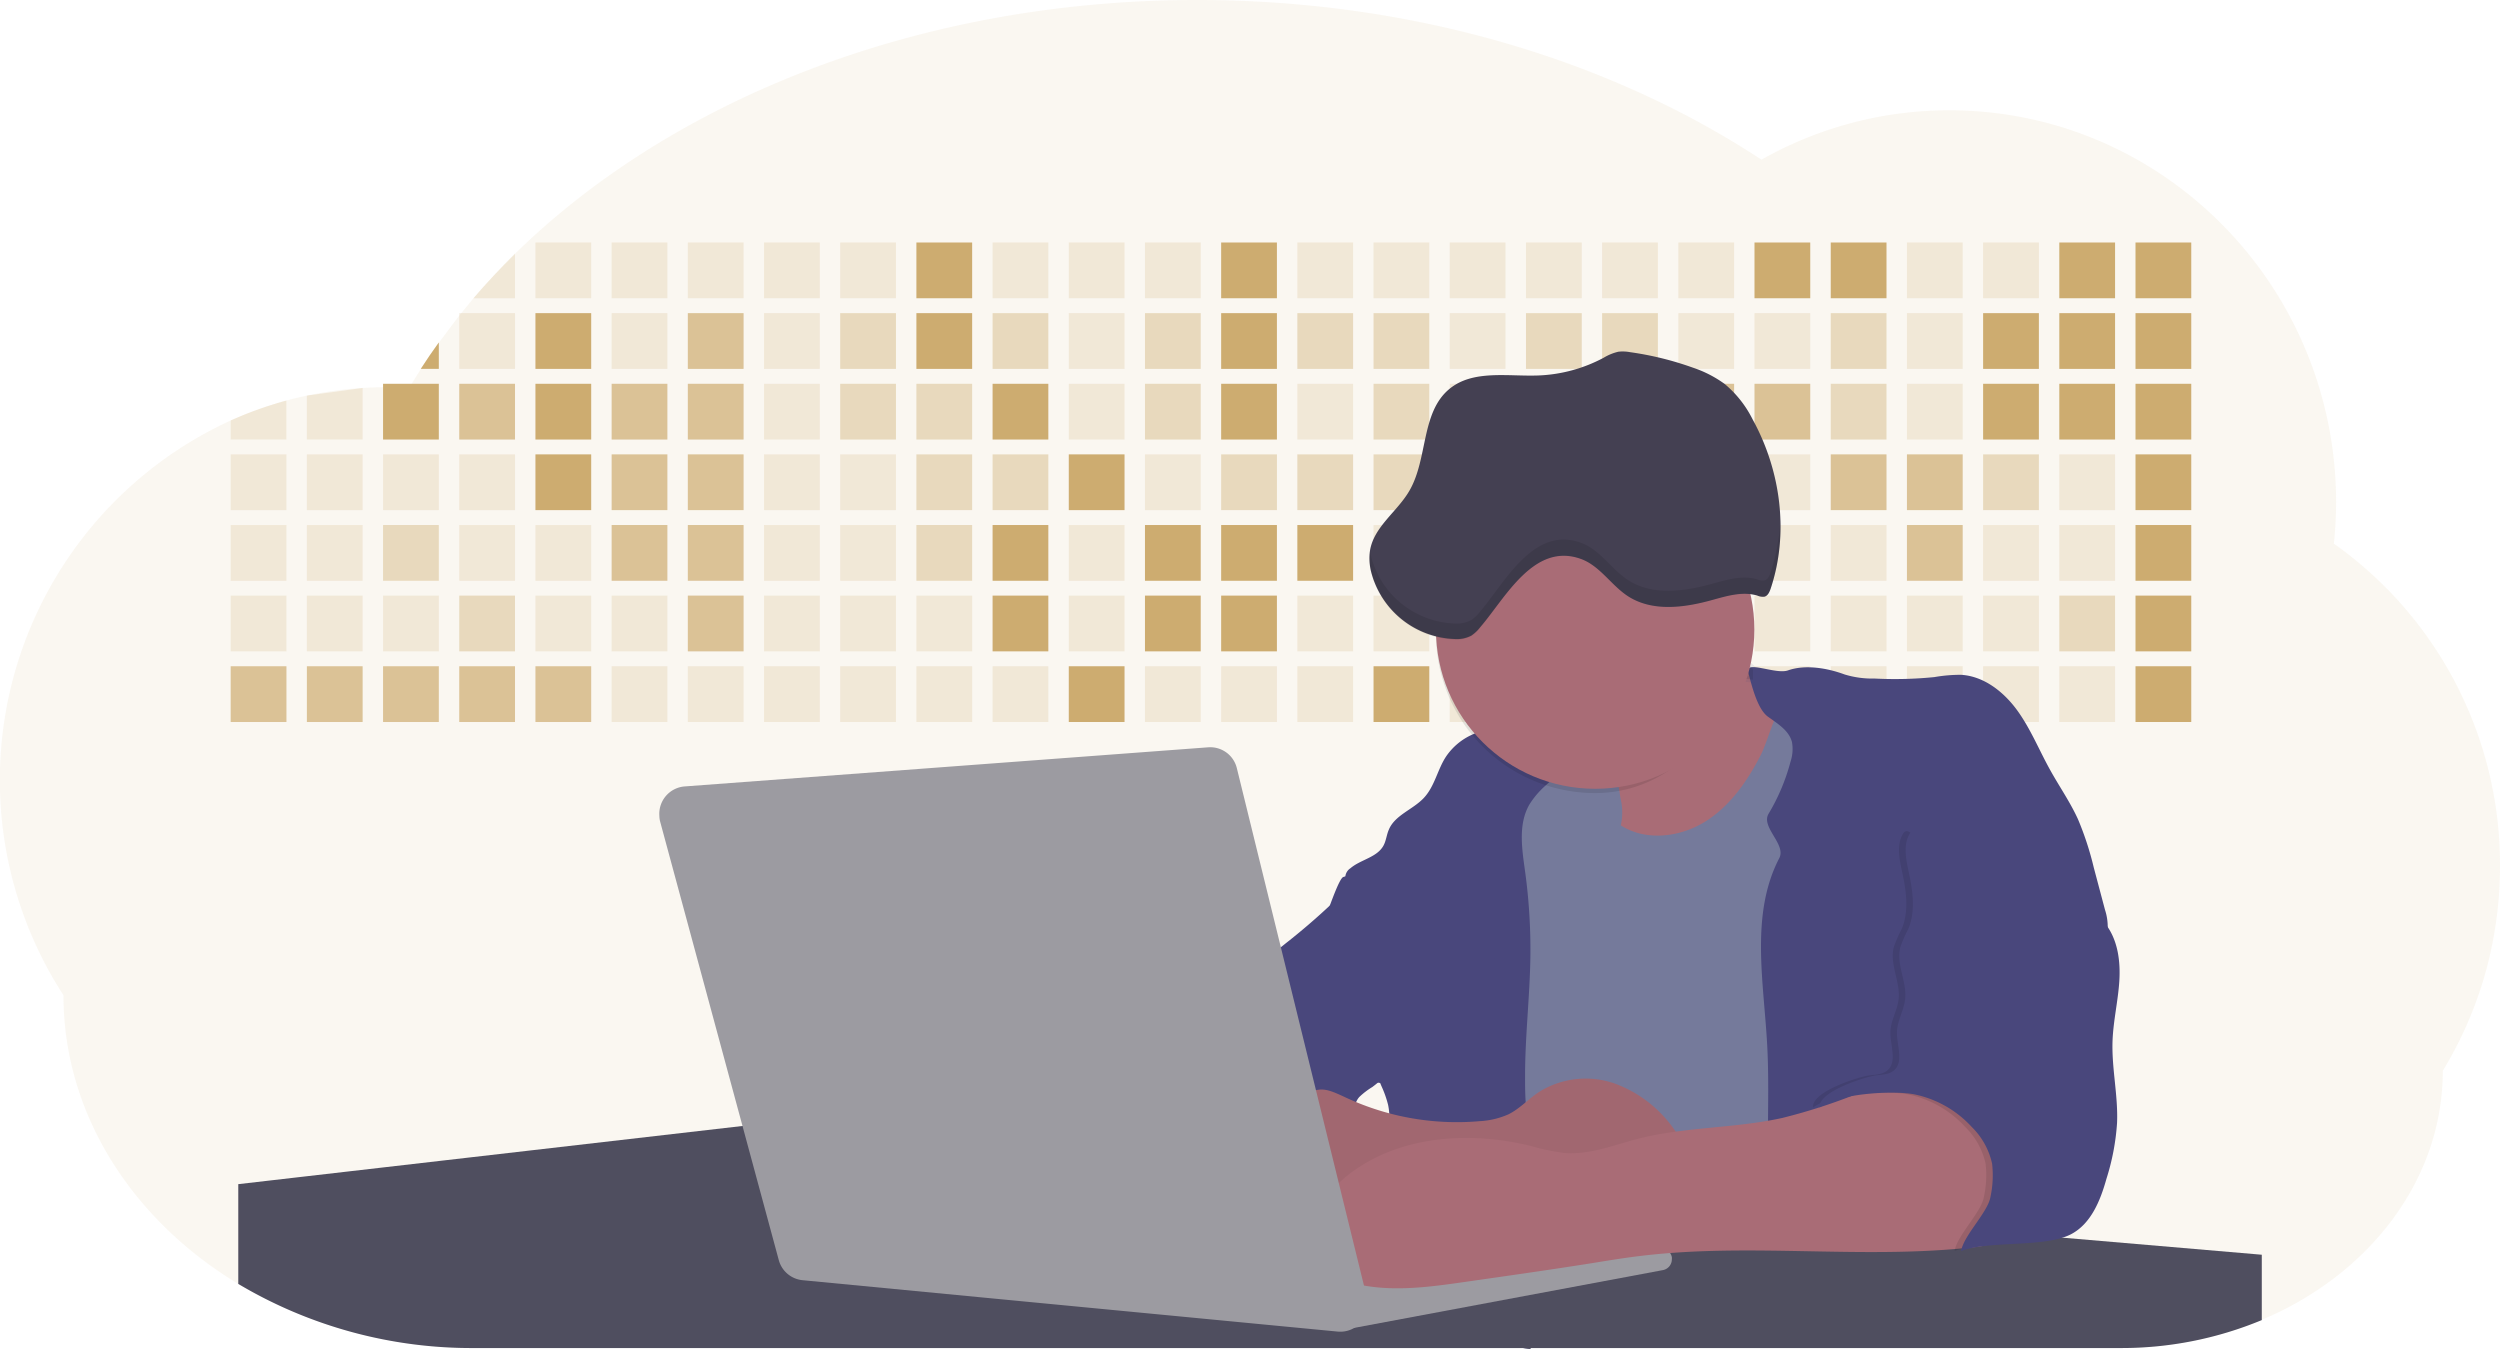<svg xmlns="http://www.w3.org/2000/svg" viewBox="0 0 414.75 223.81"><defs><style>.cls-1,.cls-2,.cls-3,.cls-4,.cls-5{fill:#cdac70;}.cls-1,.cls-12,.cls-13{opacity:0.1;}.cls-1,.cls-11,.cls-12,.cls-13,.cls-2,.cls-4,.cls-5{isolation:isolate;}.cls-2{opacity:0.2;}.cls-4{opacity:0.7;}.cls-5{opacity:0.4;}.cls-6{fill:#757a9b;}.cls-7{fill:#a96c76;}.cls-8{fill:#49477c;}.cls-9{fill:#4f4e5f;}.cls-10{fill:#9c9ba1;}.cls-11,.cls-12,.cls-13{fill:#040000;}.cls-11{opacity:0.05;}.cls-13{stroke:#49477c;stroke-miterlimit:10;}.cls-14{fill:#444052;}</style></defs><title>coachtech_reason3_1</title><g id="レイヤー_2" data-name="レイヤー 2"><g id="レイヤー_1-2" data-name="レイヤー 1"><path class="cls-1" d="M414.75,143.64a65.9,65.9,0,0,1-2.49,18,64.88,64.88,0,0,1-7,16c0,18.16-12.26,33.86-30.06,41.33a60.57,60.57,0,0,1-23.47,4.64h-273A75.81,75.81,0,0,1,39.53,213a66.1,66.1,0,0,1-9-6.49c-12.33-10.59-20-25.23-20-41.4A65.62,65.62,0,0,1,38.27,69.76a63.16,63.16,0,0,1,9.24-3.31c1.12-.3,2.25-.58,3.4-.82a64.09,64.09,0,0,1,9.25-1.27q1.68-.1,3.39-.12h.62c1.25,0,2.5.05,3.73.12l.41-.69c.5-.83,1-1.65,1.53-2.47.94-1.48,1.93-3,3-4.39s2.21-3,3.39-4.48l.3-.37c.66-.83,1.35-1.65,2-2.46q3.27-3.81,6.89-7.38C111.57,16.5,152.53,0,198.57,0c35.83,0,68.58,10,93.66,26.49a63.12,63.12,0,0,1,31.16-8.19c35.43,0,64.17,29.14,64.17,65.08a67.24,67.24,0,0,1-.37,6.81A65.25,65.25,0,0,1,414.75,143.64Z"/><path class="cls-2" d="M85.44,42.11v7.37H78.55Q81.79,45.69,85.44,42.11Z"/><rect class="cls-2" x="88.83" y="40.23" width="9.25" height="9.25"/><rect class="cls-2" x="101.47" y="40.23" width="9.25" height="9.25"/><rect class="cls-2" x="114.11" y="40.23" width="9.25" height="9.25"/><rect class="cls-2" x="126.75" y="40.23" width="9.25" height="9.25"/><rect class="cls-2" x="139.39" y="40.23" width="9.25" height="9.25"/><rect class="cls-3" x="152.03" y="40.23" width="9.25" height="9.25"/><rect class="cls-2" x="164.67" y="40.23" width="9.25" height="9.25"/><rect class="cls-2" x="177.31" y="40.23" width="9.25" height="9.25"/><rect class="cls-2" x="189.95" y="40.23" width="9.25" height="9.25"/><rect class="cls-3" x="202.59" y="40.23" width="9.25" height="9.25"/><rect class="cls-2" x="215.23" y="40.23" width="9.25" height="9.25"/><rect class="cls-2" x="227.87" y="40.23" width="9.25" height="9.25"/><rect class="cls-2" x="240.51" y="40.23" width="9.25" height="9.25"/><rect class="cls-2" x="253.16" y="40.23" width="9.25" height="9.25"/><rect class="cls-2" x="265.79" y="40.23" width="9.25" height="9.25"/><rect class="cls-2" x="278.44" y="40.23" width="9.25" height="9.25"/><rect class="cls-3" x="291.07" y="40.23" width="9.25" height="9.25"/><rect class="cls-3" x="303.72" y="40.23" width="9.25" height="9.25"/><rect class="cls-2" x="316.36" y="40.23" width="9.25" height="9.25"/><rect class="cls-2" x="329" y="40.23" width="9.25" height="9.25"/><rect class="cls-3" x="341.64" y="40.23" width="9.25" height="9.25"/><rect class="cls-3" x="354.28" y="40.23" width="9.25" height="9.25"/><path class="cls-3" d="M72.8,56.81V61.2h-3C70.78,59.7,71.76,58.24,72.8,56.81Z"/><rect class="cls-2" x="76.19" y="51.95" width="9.25" height="9.25"/><rect class="cls-3" x="88.83" y="51.95" width="9.25" height="9.25"/><rect class="cls-2" x="101.47" y="51.95" width="9.25" height="9.25"/><rect class="cls-4" x="114.11" y="51.95" width="9.25" height="9.25"/><rect class="cls-2" x="126.75" y="51.95" width="9.25" height="9.25"/><rect class="cls-5" x="139.39" y="51.95" width="9.25" height="9.25"/><rect class="cls-3" x="152.03" y="51.95" width="9.25" height="9.25"/><rect class="cls-5" x="164.67" y="51.95" width="9.25" height="9.25"/><rect class="cls-2" x="177.31" y="51.95" width="9.25" height="9.25"/><rect class="cls-5" x="189.95" y="51.95" width="9.25" height="9.25"/><rect class="cls-3" x="202.59" y="51.95" width="9.25" height="9.25"/><rect class="cls-5" x="215.23" y="51.95" width="9.25" height="9.25"/><rect class="cls-5" x="227.87" y="51.95" width="9.25" height="9.25"/><rect class="cls-2" x="240.51" y="51.95" width="9.25" height="9.25"/><rect class="cls-5" x="253.16" y="51.95" width="9.25" height="9.25"/><rect class="cls-5" x="265.79" y="51.95" width="9.25" height="9.25"/><rect class="cls-2" x="278.44" y="51.95" width="9.25" height="9.25"/><rect class="cls-2" x="291.07" y="51.95" width="9.25" height="9.25"/><rect class="cls-5" x="303.72" y="51.95" width="9.25" height="9.25"/><rect class="cls-2" x="316.36" y="51.95" width="9.25" height="9.25"/><rect class="cls-3" x="329" y="51.95" width="9.25" height="9.25"/><rect class="cls-3" x="341.64" y="51.95" width="9.25" height="9.25"/><rect class="cls-3" x="354.28" y="51.95" width="9.25" height="9.25"/><path class="cls-2" d="M47.51,66.45v6.46H38.27V69.76A63.16,63.16,0,0,1,47.51,66.45Z"/><polygon class="cls-2" points="60.16 64.36 60.16 72.91 50.91 72.91 50.91 65.63 60.16 64.36"/><rect class="cls-3" x="63.55" y="63.67" width="9.25" height="9.25"/><rect class="cls-4" x="76.19" y="63.67" width="9.25" height="9.25"/><rect class="cls-3" x="88.83" y="63.67" width="9.25" height="9.25"/><rect class="cls-4" x="101.47" y="63.67" width="9.25" height="9.25"/><rect class="cls-4" x="114.11" y="63.67" width="9.25" height="9.25"/><rect class="cls-2" x="126.75" y="63.67" width="9.25" height="9.25"/><rect class="cls-5" x="139.39" y="63.67" width="9.25" height="9.25"/><rect class="cls-5" x="152.03" y="63.67" width="9.25" height="9.25"/><rect class="cls-3" x="164.67" y="63.67" width="9.25" height="9.25"/><rect class="cls-2" x="177.31" y="63.67" width="9.25" height="9.25"/><rect class="cls-5" x="189.95" y="63.67" width="9.25" height="9.25"/><rect class="cls-3" x="202.59" y="63.67" width="9.25" height="9.25"/><rect class="cls-2" x="215.23" y="63.67" width="9.25" height="9.25"/><rect class="cls-5" x="227.87" y="63.67" width="9.25" height="9.25"/><rect class="cls-2" x="240.51" y="63.67" width="9.25" height="9.25"/><rect class="cls-3" x="253.16" y="63.67" width="9.25" height="9.25"/><rect class="cls-2" x="265.79" y="63.67" width="9.25" height="9.25"/><rect class="cls-4" x="278.44" y="63.67" width="9.25" height="9.25"/><rect class="cls-4" x="291.07" y="63.67" width="9.25" height="9.25"/><rect class="cls-5" x="303.72" y="63.67" width="9.25" height="9.25"/><rect class="cls-2" x="316.36" y="63.67" width="9.25" height="9.25"/><rect class="cls-3" x="329" y="63.67" width="9.25" height="9.25"/><rect class="cls-3" x="341.64" y="63.67" width="9.25" height="9.25"/><rect class="cls-3" x="354.28" y="63.67" width="9.25" height="9.25"/><rect class="cls-2" x="38.27" y="75.38" width="9.25" height="9.25"/><rect class="cls-2" x="50.91" y="75.38" width="9.25" height="9.25"/><rect class="cls-2" x="63.55" y="75.38" width="9.25" height="9.25"/><rect class="cls-2" x="76.19" y="75.38" width="9.25" height="9.25"/><rect class="cls-3" x="88.83" y="75.38" width="9.25" height="9.25"/><rect class="cls-4" x="101.47" y="75.38" width="9.25" height="9.25"/><rect class="cls-4" x="114.11" y="75.38" width="9.25" height="9.25"/><rect class="cls-2" x="126.75" y="75.38" width="9.25" height="9.25"/><rect class="cls-2" x="139.39" y="75.38" width="9.25" height="9.25"/><rect class="cls-5" x="152.03" y="75.38" width="9.25" height="9.25"/><rect class="cls-5" x="164.67" y="75.38" width="9.25" height="9.25"/><rect class="cls-3" x="177.31" y="75.38" width="9.25" height="9.25"/><rect class="cls-2" x="189.95" y="75.38" width="9.25" height="9.25"/><rect class="cls-5" x="202.59" y="75.38" width="9.25" height="9.25"/><rect class="cls-5" x="215.23" y="75.38" width="9.25" height="9.25"/><rect class="cls-5" x="227.87" y="75.38" width="9.25" height="9.25"/><rect class="cls-5" x="240.51" y="75.38" width="9.25" height="9.25"/><rect class="cls-2" x="253.16" y="75.38" width="9.25" height="9.25"/><rect class="cls-2" x="265.79" y="75.38" width="9.25" height="9.25"/><rect class="cls-2" x="278.44" y="75.38" width="9.25" height="9.25"/><rect class="cls-2" x="291.07" y="75.38" width="9.25" height="9.25"/><rect class="cls-4" x="303.72" y="75.38" width="9.25" height="9.25"/><rect class="cls-4" x="316.36" y="75.38" width="9.25" height="9.25"/><rect class="cls-5" x="329" y="75.38" width="9.25" height="9.25"/><rect class="cls-2" x="341.64" y="75.38" width="9.25" height="9.25"/><rect class="cls-3" x="354.28" y="75.38" width="9.25" height="9.25"/><rect class="cls-2" x="38.27" y="87.1" width="9.25" height="9.25"/><rect class="cls-2" x="50.91" y="87.1" width="9.25" height="9.25"/><rect class="cls-5" x="63.55" y="87.1" width="9.25" height="9.25"/><rect class="cls-2" x="76.19" y="87.1" width="9.25" height="9.25"/><rect class="cls-2" x="88.83" y="87.1" width="9.25" height="9.25"/><rect class="cls-4" x="101.47" y="87.1" width="9.25" height="9.25"/><rect class="cls-4" x="114.11" y="87.1" width="9.25" height="9.25"/><rect class="cls-2" x="126.75" y="87.1" width="9.25" height="9.25"/><rect class="cls-2" x="139.39" y="87.1" width="9.25" height="9.25"/><rect class="cls-5" x="152.03" y="87.1" width="9.25" height="9.25"/><rect class="cls-3" x="164.67" y="87.1" width="9.25" height="9.25"/><rect class="cls-2" x="177.31" y="87.1" width="9.25" height="9.25"/><rect class="cls-3" x="189.95" y="87.1" width="9.25" height="9.25"/><rect class="cls-3" x="202.59" y="87.1" width="9.25" height="9.25"/><rect class="cls-3" x="215.23" y="87.1" width="9.25" height="9.25"/><rect class="cls-2" x="227.87" y="87.1" width="9.25" height="9.25"/><rect class="cls-3" x="240.51" y="87.1" width="9.25" height="9.25"/><rect class="cls-2" x="253.16" y="87.1" width="9.25" height="9.25"/><rect class="cls-2" x="265.79" y="87.1" width="9.25" height="9.25"/><rect class="cls-2" x="278.44" y="87.1" width="9.25" height="9.25"/><rect class="cls-2" x="291.07" y="87.1" width="9.25" height="9.25"/><rect class="cls-2" x="303.72" y="87.1" width="9.25" height="9.25"/><rect class="cls-4" x="316.36" y="87.1" width="9.25" height="9.25"/><rect class="cls-2" x="329" y="87.1" width="9.25" height="9.25"/><rect class="cls-2" x="341.64" y="87.1" width="9.25" height="9.25"/><rect class="cls-3" x="354.28" y="87.1" width="9.25" height="9.25"/><rect class="cls-2" x="38.27" y="98.81" width="9.25" height="9.25"/><rect class="cls-2" x="50.91" y="98.81" width="9.25" height="9.25"/><rect class="cls-2" x="63.55" y="98.81" width="9.25" height="9.25"/><rect class="cls-5" x="76.19" y="98.81" width="9.25" height="9.25"/><rect class="cls-2" x="88.83" y="98.81" width="9.25" height="9.25"/><rect class="cls-2" x="101.47" y="98.81" width="9.25" height="9.25"/><rect class="cls-4" x="114.11" y="98.81" width="9.25" height="9.25"/><rect class="cls-2" x="126.75" y="98.81" width="9.25" height="9.25"/><rect class="cls-2" x="139.39" y="98.81" width="9.25" height="9.25"/><rect class="cls-2" x="152.03" y="98.81" width="9.25" height="9.25"/><rect class="cls-3" x="164.67" y="98.81" width="9.25" height="9.25"/><rect class="cls-2" x="177.31" y="98.81" width="9.25" height="9.25"/><rect class="cls-3" x="189.95" y="98.81" width="9.25" height="9.25"/><rect class="cls-3" x="202.59" y="98.81" width="9.25" height="9.25"/><rect class="cls-2" x="215.23" y="98.81" width="9.25" height="9.25"/><rect class="cls-2" x="227.87" y="98.81" width="9.25" height="9.25"/><rect class="cls-2" x="240.51" y="98.81" width="9.25" height="9.25"/><rect class="cls-2" x="253.16" y="98.81" width="9.25" height="9.25"/><rect class="cls-2" x="265.79" y="98.81" width="9.25" height="9.25"/><rect class="cls-2" x="278.44" y="98.81" width="9.25" height="9.25"/><rect class="cls-2" x="291.07" y="98.81" width="9.25" height="9.25"/><rect class="cls-2" x="303.72" y="98.81" width="9.25" height="9.25"/><rect class="cls-2" x="316.36" y="98.81" width="9.25" height="9.25"/><rect class="cls-2" x="329" y="98.81" width="9.25" height="9.25"/><rect class="cls-5" x="341.64" y="98.81" width="9.25" height="9.25"/><rect class="cls-3" x="354.28" y="98.81" width="9.25" height="9.25"/><rect class="cls-4" x="38.27" y="110.53" width="9.25" height="9.25"/><rect class="cls-4" x="50.91" y="110.53" width="9.25" height="9.25"/><rect class="cls-4" x="63.55" y="110.53" width="9.25" height="9.25"/><rect class="cls-4" x="76.19" y="110.53" width="9.25" height="9.25"/><rect class="cls-4" x="88.83" y="110.53" width="9.25" height="9.25"/><rect class="cls-2" x="101.47" y="110.53" width="9.25" height="9.25"/><rect class="cls-2" x="114.11" y="110.53" width="9.25" height="9.25"/><rect class="cls-2" x="126.75" y="110.53" width="9.25" height="9.25"/><rect class="cls-2" x="139.39" y="110.53" width="9.25" height="9.25"/><rect class="cls-2" x="152.03" y="110.53" width="9.25" height="9.25"/><rect class="cls-2" x="164.67" y="110.53" width="9.25" height="9.25"/><rect class="cls-3" x="177.31" y="110.53" width="9.25" height="9.25"/><rect class="cls-2" x="189.95" y="110.53" width="9.25" height="9.25"/><rect class="cls-2" x="202.59" y="110.53" width="9.25" height="9.25"/><rect class="cls-2" x="215.23" y="110.53" width="9.25" height="9.25"/><rect class="cls-3" x="227.87" y="110.53" width="9.25" height="9.25"/><rect class="cls-2" x="240.51" y="110.53" width="9.25" height="9.25"/><rect class="cls-2" x="253.16" y="110.53" width="9.25" height="9.25"/><rect class="cls-2" x="265.79" y="110.53" width="9.25" height="9.25"/><rect class="cls-2" x="278.44" y="110.53" width="9.25" height="9.25"/><rect class="cls-2" x="291.07" y="110.53" width="9.25" height="9.25"/><rect class="cls-2" x="303.72" y="110.53" width="9.25" height="9.25"/><rect class="cls-2" x="316.36" y="110.53" width="9.25" height="9.25"/><rect class="cls-2" x="329" y="110.53" width="9.25" height="9.25"/><rect class="cls-2" x="341.64" y="110.53" width="9.25" height="9.25"/><rect class="cls-3" x="354.28" y="110.53" width="9.25" height="9.25"/><circle class="cls-6" cx="266.29" cy="131.91" r="12.64"/><path class="cls-7" d="M265.64,115.83q1.89,8.25,3.21,16.64a9.76,9.76,0,0,1-.1,5,17.39,17.39,0,0,1-2.34,3.48,4.41,4.41,0,0,0-.92,3.92,4.54,4.54,0,0,0,3.28,2.4c3.9,1.05,8.06.29,11.94-.85a19.27,19.27,0,0,0,5-2.07,19.07,19.07,0,0,0,4.23-4c5.66-6.86,9.37-15.1,12.86-23.29a14.17,14.17,0,0,1-12-4.83c-1.43-1.68-2.47-4-1.67-6.07-2.36,1.29-5.16,1.38-7.7,2.26a28.1,28.1,0,0,0-4.54,2.23c-1.73,1-3.46,2-5.17,3.07C269.76,114.89,267.92,115.94,265.64,115.83Z"/><path class="cls-6" d="M292.08,125.32c-2.22,4.31-5.1,8.45-9.21,11s-9.66,3.26-13.78.73c-2-1.24-3.57-3.13-5.34-4.72s-4-2.94-6.37-2.74c-2.63.23-4.68,2.28-6.44,4.24a50.09,50.09,0,0,0-7.13,9.61c-3.63,6.78-4.49,14.71-4.33,22.4s1.27,15.33,1.3,23c0,9.46-1.57,18.84-3.19,28.15,14.9-1.83,29.82,2.18,44.75,3.7a273.92,273.92,0,0,0,28.8.93,8.67,8.67,0,0,0,4.89-1,6.57,6.57,0,0,0,2-2.41,23.1,23.1,0,0,0,2.23-8,160.91,160.91,0,0,0,1-21.06c.07-17,.13-34.14-2-51.05a47.8,47.8,0,0,0-2.81-12.22,19.18,19.18,0,0,0-7.83-9.56c-2.34-1.34-7.76-3.67-10.52-2.32C295,115.57,293.56,122.43,292.08,125.32Z"/><path class="cls-8" d="M293.18,173.44c-.56-10.52-2.85-21.74,2-31.07,1.2-2.29-3.1-5.15-1.77-7.37a33.46,33.46,0,0,0,3.65-8.68,6.58,6.58,0,0,0,.23-3.2c-.48-1.92-2.38-3.06-4-4.23-1.77-1.29-2.69-5.23-3.26-7.35s4.56.43,6.62-.33c2.87-1,6.51-.38,9.36.68a15.76,15.76,0,0,0,5,.68,65.43,65.43,0,0,0,9.9-.24,25.29,25.29,0,0,1,4.42-.38c3.78.22,7.06,2.8,9.29,5.85s3.65,6.61,5.49,9.92c1.52,2.75,3.34,5.35,4.64,8.22a51,51,0,0,1,2.61,8l1.86,7a9.16,9.16,0,0,1,.45,3.08,8.69,8.69,0,0,1-1.08,3.14,60.47,60.47,0,0,1-6.77,10.33c-3.92,4.8-8.66,9.12-11,14.86a38.14,38.14,0,0,0-1.87,7A256.61,256.61,0,0,0,325.07,218a63.19,63.19,0,0,0-13.24-4.42,64.51,64.51,0,0,0-6.89-1.09c-2-.21-4.64.19-6.57-.36-3.23-.92-3.58-6.38-4.07-9.23a84.77,84.77,0,0,1-1-13.78C293.3,183.86,293.46,178.65,293.18,173.44Z"/><path class="cls-8" d="M222.32,153.78c1.53,8.7,3.21,17.42,6.53,25.6l-.25.22c-.3.25-.6.49-.92.73A12.44,12.44,0,0,0,225.5,182a3.12,3.12,0,0,0-.54.89,2,2,0,0,0,0,1.62c-1.73.77-3.74.53-5.68.46a7.43,7.43,0,0,0-4.63.92c-1.86,1.28-2.43,3.75-2.73,6-.11.81-.2,1.63-.28,2.45s-.14,1.53-.19,2.29a66.65,66.65,0,0,0-.07,7.61c0,.47,0,.93.08,1.4-5.93-.14-11.33-3.23-16.43-6.23a9,9,0,0,1-3.13-2.54,5.7,5.7,0,0,1-.84-3.73,3.31,3.31,0,0,1,.06-.55,14.77,14.77,0,0,1,.83-3.15,38.91,38.91,0,0,1,7-11.84c1.3-1.51,2.76-3,3.37-4.9.26-.83.36-1.71.63-2.54,1.2-3.58,5.55-5.27,7-8.75.37-.83.53-1.74,1-2.54a6.65,6.65,0,0,1,1.54-1.72l.81-.65q3.83-3,7.37-6.32l1.3-1.26A22.41,22.41,0,0,0,222.32,153.78Z"/><path class="cls-8" d="M258.85,128c-.52.55-1.08,1.07-1.64,1.59l-.15.13-.58.54a14.16,14.16,0,0,0-2.74,3.19l-.06.1c-1.85,3.31-1.17,7.39-.65,11.15a95.46,95.46,0,0,1,.86,14.14c-.1,6.52-.87,13-.88,19.52,0,1.48,0,3,.1,4.44.1,2.4.28,4.8.5,7.2.24,2.63.52,5.26.79,7.89q.32,3,.57,6.09c.09,1.06.16,2.1.23,3.15.08,1.24.14,2.47.17,3.71h0c0,.78,0,1.56,0,2.34v1.33c0,.85,0,1.7-.06,2.54,0,1.08-.13,2.17-.23,3.26a5.32,5.32,0,0,1-1.14,3.32l-.16.14-1.18-.14a120.5,120.5,0,0,0-24.39-.44c.17-1.22.34-2.45.5-3.68l.21-1.74c.08-.67.16-1.34.23-2s.16-1.45.23-2.18c.19-1.87.35-3.74.5-5.61q.32-4.1.48-8.2c0-1.31.09-2.61.12-3.92,0-1.63.06-3.25.06-4.88s0-3.16,0-4.75c0-.52,0-1-.07-1.56a9.29,9.29,0,0,0-.19-1.39,17.61,17.61,0,0,0-1.09-3.08c-.08-.18-.15-.36-.23-.56l-.12-.29a27.41,27.41,0,0,0,5-6.81c2.32-3.94,4.69-8.07,5.07-12.63s-1.87-9.68-6.23-11.07a28.41,28.41,0,0,0-3.66-.68,15.81,15.81,0,0,1-4.89-1.49c-.73.74-1.45,1.48-2.18,2.19a8,8,0,0,1,.79-3.15l.51,0a.9.9,0,0,1-.05-.36,1.86,1.86,0,0,1,.84-1.31c1.7-1.45,4.39-1.78,5.47-3.74.45-.81.52-1.79.89-2.64,1-2.44,4-3.34,5.82-5.29s2.25-4.71,3.7-6.89a10.35,10.35,0,0,1,4.35-3.62l.45-.2a25.15,25.15,0,0,1,9.7-1.58,20.48,20.48,0,0,1,5.88.65,2.06,2.06,0,0,1,.68.41C262.61,123,260.07,126.75,258.85,128Z"/><path class="cls-8" d="M222.86,145.49a22.07,22.07,0,0,1,16.95,1.77,16,16,0,0,1,6.38,6.08c2.16,3.92,2.07,8.64,1.92,13.11A16.17,16.17,0,0,1,247,173a13.38,13.38,0,0,1-5.5,5.22,15.12,15.12,0,0,1-4.46,1.93,19.24,19.24,0,0,1-7.43-.36c-2.66-.49-5.53-1.09-7.38-3.07a12.56,12.56,0,0,1-2.27-4.12q-1.26-3.17-2.54-6.33c-1.47-3.67-2-6.72,0-10.29.88-1.63,2-3.15,2.83-4.79C220.61,150.37,222.17,145.71,222.86,145.49Z"/><path class="cls-9" d="M375.23,208.16V219a60.57,60.57,0,0,1-23.47,4.64H254c-.05.06-.11.1-.16.15l-1.17-.15H78.73A75.71,75.71,0,0,1,39.53,213V196.45l83.64-9.65h.07L172,190.92,184.56,192l6.54.55,13.55,1.15,7,.59,10.15.87,1.43.12,7.31.62,9.93.81,14,1.18,23.26,2L294,201.27l26.88,2.28L326,204l.55.05.48,0,6.75.57,7.41.63.86.07Z"/><polygon class="cls-10" points="276.98 207.76 172.16 189.87 168.09 210.43 216.14 216.18 230.94 218.03 271.64 210.02 276.98 207.76"/><path class="cls-10" d="M222.72,217l52.52-9.87a1.82,1.82,0,0,1,2.12,1.44,2,2,0,0,1,0,.35h0a1.82,1.82,0,0,1-1.48,1.79l-51.29,9.6Z"/><path class="cls-7" d="M245.5,186a13.45,13.45,0,0,0,4.77-1.14c1.81-.9,3.22-2.45,4.9-3.6A14.58,14.58,0,0,1,268,179.8a20.74,20.74,0,0,1,10.23,8.3c1.64,2.49,2.88,5.66,1.72,8.4a10.78,10.78,0,0,1-1.5,2.33l-3,3.95a10.77,10.77,0,0,1-2,2.21,8.72,8.72,0,0,1-3.93,1.36c-3.68.54-7.42.24-11.13.48-6.37.43-12.59,2.48-19,2.41a57.14,57.14,0,0,1-10.88-1.52l-15.87-3.26c-2.76-.57-5.88-1.39-7.19-3.9a9.11,9.11,0,0,1-.76-3.7c-.18-3.5,0-7.38,2.43-9.9,2.27-2.36,5.87-3.11,8.59-4.86,3.33-2.14,4.43-1.45,7.94.16A43.57,43.57,0,0,0,245.5,186Z"/><path class="cls-11" d="M245.5,186a13.45,13.45,0,0,0,4.77-1.14c1.81-.9,3.22-2.45,4.9-3.6A14.58,14.58,0,0,1,268,179.8a20.74,20.74,0,0,1,10.23,8.3c1.64,2.49,2.88,5.66,1.72,8.4a10.78,10.78,0,0,1-1.5,2.33l-3,3.95a10.77,10.77,0,0,1-2,2.21,8.72,8.72,0,0,1-3.93,1.36c-3.68.54-7.42.24-11.13.48-6.37.43-12.59,2.48-19,2.41a57.14,57.14,0,0,1-10.88-1.52l-15.87-3.26c-2.76-.57-5.88-1.39-7.19-3.9a9.11,9.11,0,0,1-.76-3.7c-.18-3.5,0-7.38,2.43-9.9,2.27-2.36,5.87-3.11,8.59-4.86,3.33-2.14,4.43-1.45,7.94.16A43.57,43.57,0,0,0,245.5,186Z"/><path class="cls-7" d="M309.23,181a94.92,94.92,0,0,1-13.6,4.48c-7.81,1.72-16,1.45-23.75,3.41-4.09,1.05-8.16,2.73-12.37,2.39a37.49,37.49,0,0,1-5.53-1.16c-10.29-2.54-22-1.72-30.33,4.81a37.58,37.58,0,0,0-7.32,8,5.33,5.33,0,0,0,1.27,7.43,5.77,5.77,0,0,0,.87.5,31.45,31.45,0,0,0,10.29,2.74c4.76.42,9.55-.25,14.28-.93,7-1,14.06-2,21.06-3.11,2.52-.41,5-.82,7.57-1.14,18.21-2.3,36.75.5,55-1.43a16.85,16.85,0,0,0,5.4-1.23c4.25-2,6.35-7.25,5.47-11.87s-4.26-8.46-8.34-10.82c-3.41-2-7.1-2.78-10.9-3.62C314.78,178.6,312.63,179.68,309.23,181Z"/><path class="cls-12" d="M348.28,153.38c2,2.63,2.44,6.16,2.22,9.46s-1,6.55-1.12,9.86c-.15,4.54.94,9.06.76,13.59a39.91,39.91,0,0,1-1.77,9.3c-1.05,3.59-2.57,7.44-5.88,9.17-4.39,2.28-13.61,1-18.23,2.79.42-2.62,4.45-6.42,4.87-9a16.92,16.92,0,0,0,.28-5.49,12.12,12.12,0,0,0-3.38-6.09,17.71,17.71,0,0,0-9.59-5.43c-3.68-.67-12.69-.12-15.64,2.2-.36-2.4,6.38-4.71,8.76-5.23,1.18-.27,2.53-.12,3.48-.87,1.81-1.42.5-4.25.58-6.52.07-1.82,1.13-3.48,1.35-5.29.36-2.9-1.53-5.85-.79-8.7a22.46,22.46,0,0,1,1.31-3c1.29-3.06.73-6.56,0-9.81-.43-2.05-.85-4.35.29-6.1s4.05,4.17,6,3.91c6.33-.89,12.06-5.59,17.18-1.74,2.61,1.95,2.95,4,4,6.78S346.59,151.17,348.28,153.38Z"/><path class="cls-8" d="M349.37,153.38c2,2.63,2.44,6.16,2.22,9.46s-1,6.55-1.12,9.86c-.16,4.54.94,9.06.75,13.59a38.9,38.9,0,0,1-1.77,9.3c-1,3.59-2.56,7.44-5.87,9.17-4.39,2.28-13.61,1-18.23,2.79.42-2.62,4.45-6.42,4.87-9a16.92,16.92,0,0,0,.27-5.49,12.18,12.18,0,0,0-3.37-6.09,17.77,17.77,0,0,0-9.6-5.43c-3.68-.67-12.68-.12-15.63,2.2-.36-2.4,6.38-4.71,8.75-5.23,1.19-.27,2.54-.12,3.49-.87,1.81-1.42.49-4.25.58-6.52.07-1.82,1.13-3.48,1.34-5.29.37-2.9-1.53-5.85-.78-8.7a21.23,21.23,0,0,1,1.31-3c1.29-3.06.72-6.56,0-9.81-.42-2.05-.84-4.35.3-6.1s3.12-2.24,5-2.51a24.78,24.78,0,0,1,18.13,4.68c2.61,1.95,2.95,4,4,6.78S347.68,151.17,349.37,153.38Z"/><path class="cls-10" d="M109.49,136.2l19.71,72.85a4.54,4.54,0,0,0,4,3.34l88.73,8.52a4.55,4.55,0,0,0,4.85-5.61l-21.59-87.87a4.54,4.54,0,0,0-4.76-3.45l-86.86,6.49a4.56,4.56,0,0,0-4.18,4.89A4.12,4.12,0,0,0,109.49,136.2Z"/><path class="cls-13" d="M290.82,111.26v1.49l-2.13-.2-4-4.16S290.89,109.77,290.82,111.26Z"/><path class="cls-12" d="M289.21,102.93c0,14.59-10,28.64-24.57,28.64a26.41,26.41,0,0,1,0-52.82C279.23,78.77,289.21,88.34,289.21,102.93Z"/><circle class="cls-7" cx="264.64" cy="104.45" r="26.41"/><path class="cls-14" d="M262.32,92.75c3.15,1.16,5,4.4,7.83,6.21,4,2.54,9.18,1.88,13.73.63,2.54-.69,5.19-1.54,7.69-.77a2.24,2.24,0,0,0,1.17.17c.55-.16.81-.76,1-1.3,3.09-9.2,1.7-19.63-3-28.15a18.14,18.14,0,0,0-4.63-5.85A19.35,19.35,0,0,0,280.87,61a52.36,52.36,0,0,0-10.47-2.58,6.44,6.44,0,0,0-1.91-.07,8.32,8.32,0,0,0-2.44,1,25,25,0,0,1-10.82,2.94c-5.08.19-10.88-1-14.79,2.25-4.71,3.9-3.54,11.52-6.59,16.82-2,3.51-5.93,6-6.57,10a9.17,9.17,0,0,0,.23,3.65,14.85,14.85,0,0,0,13.78,11,5.18,5.18,0,0,0,2.81-.57,6.4,6.4,0,0,0,1.48-1.41C249.73,99.23,254.48,89.86,262.32,92.75Z"/><path class="cls-12" d="M293.73,95c-.18.54-.44,1.14-1,1.3a2.24,2.24,0,0,1-1.17-.17c-2.5-.77-5.17.08-7.69.77-4.55,1.25-9.76,1.92-13.73-.63-2.82-1.81-4.68-5.07-7.83-6.21-7.84-2.9-12.59,6.48-16.75,11.4a6.4,6.4,0,0,1-1.48,1.41,5.2,5.2,0,0,1-2.82.57,14.89,14.89,0,0,1-13.77-11,10,10,0,0,1-.21-1.09.16.16,0,0,1,0,.1,9.17,9.17,0,0,0,.23,3.65,14.85,14.85,0,0,0,13.77,11,5.3,5.3,0,0,0,2.82-.58,6,6,0,0,0,1.48-1.41c4.16-4.91,8.91-14.28,16.75-11.4,3.15,1.16,5,4.41,7.83,6.22,4,2.54,9.18,1.88,13.73.63,2.54-.7,5.19-1.54,7.69-.77a2.14,2.14,0,0,0,1.17.16c.55-.15.81-.75,1-1.29A32.71,32.71,0,0,0,295.36,86,32.32,32.32,0,0,1,293.73,95Z"/></g></g></svg>